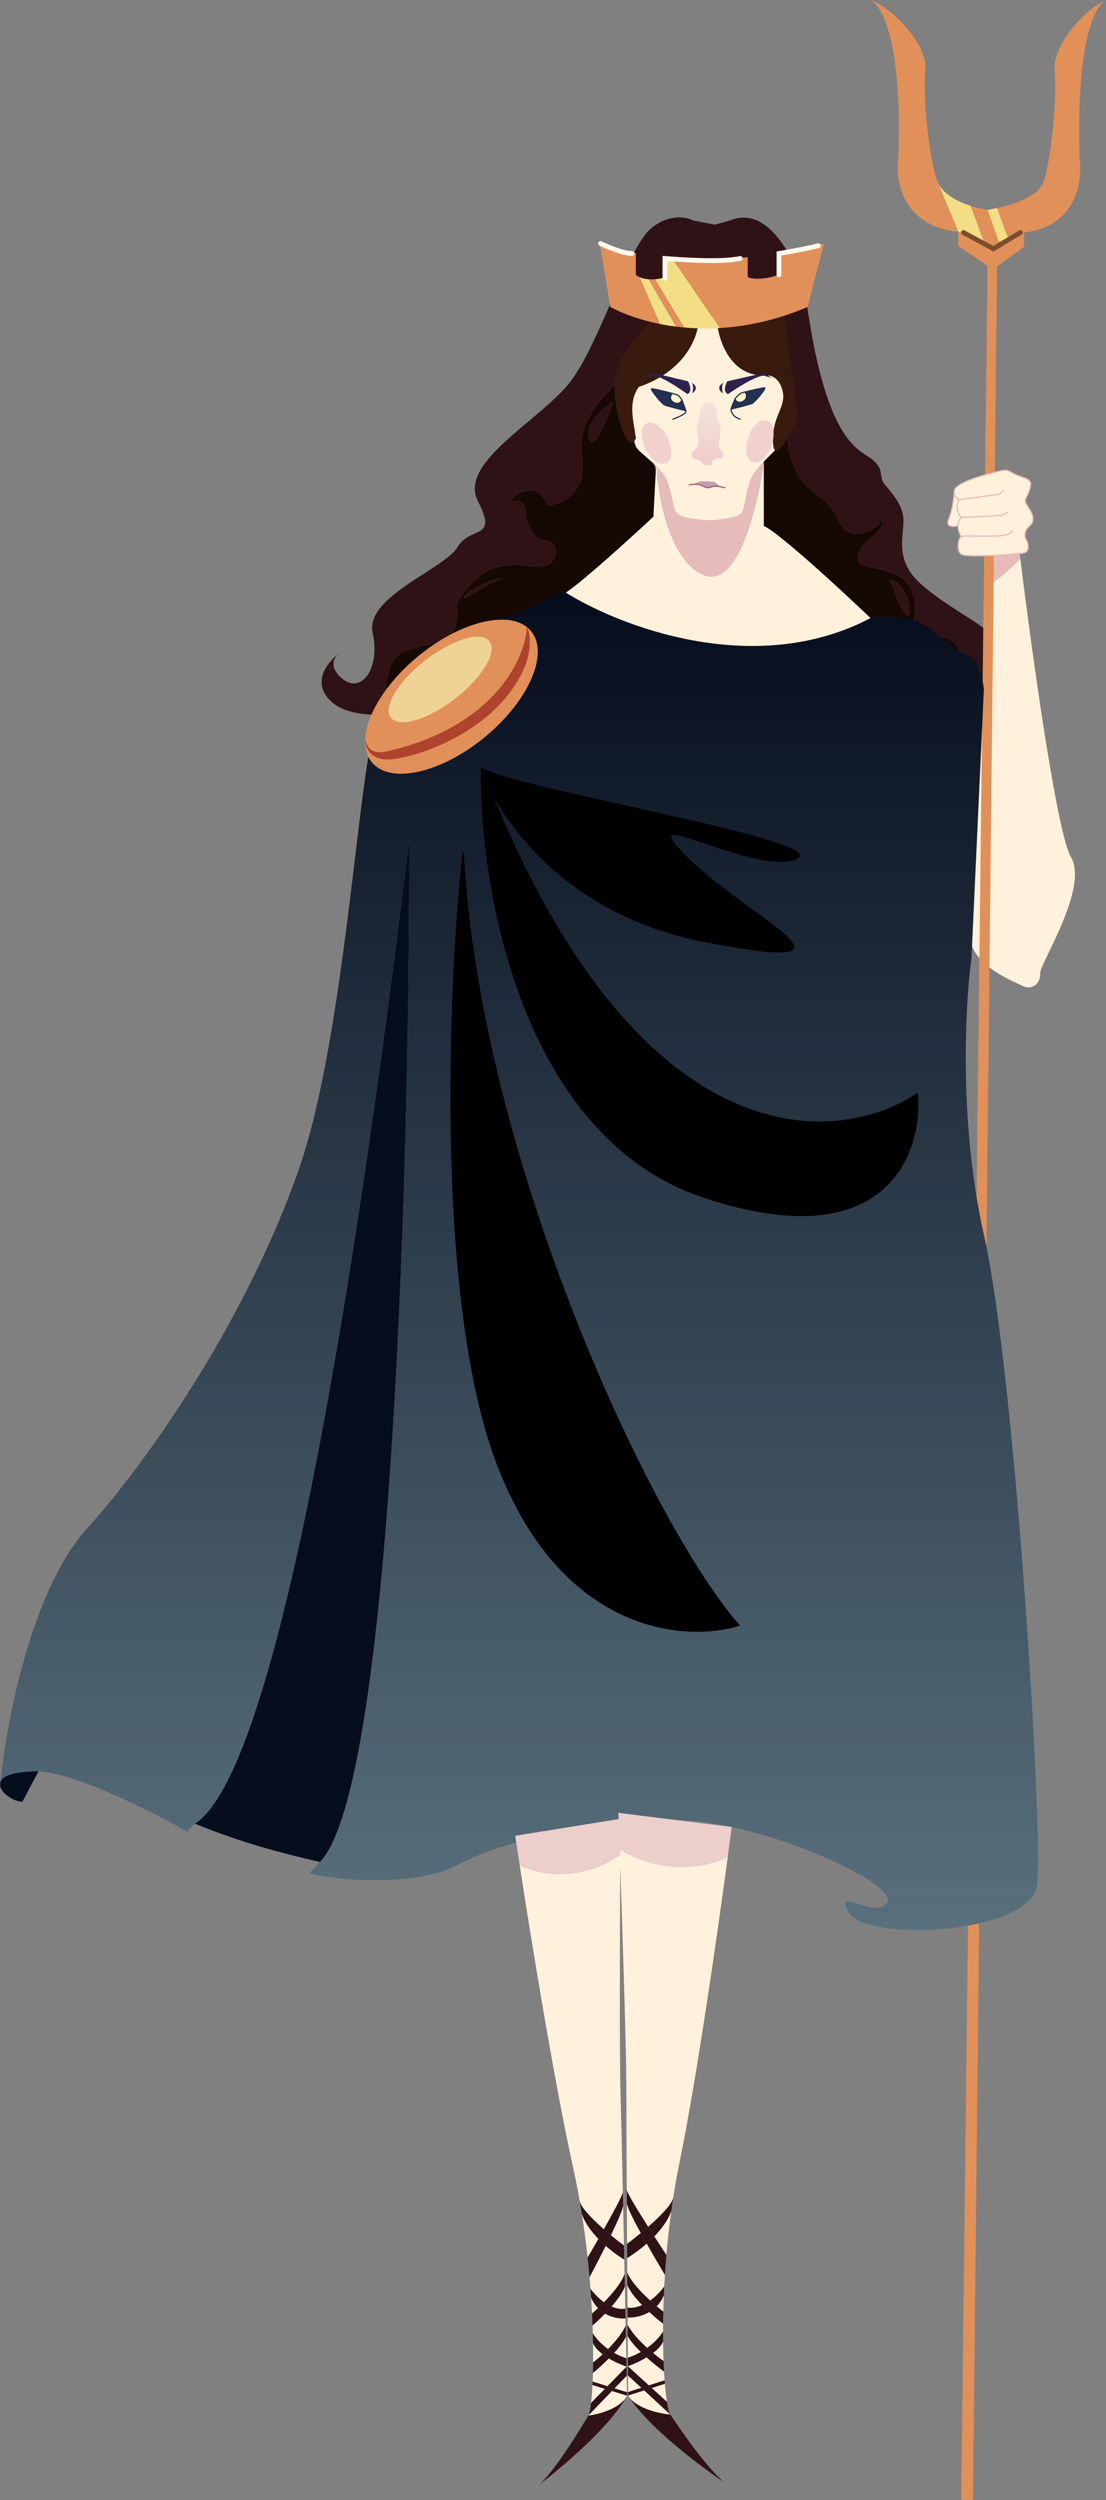 <svg width="923" height="2085" viewBox="0 0 923 2085" fill="none" xmlns="http://www.w3.org/2000/svg">
<rect x="0" y="0" width="923" height="2085" fill="#808080" stroke="none"/>
<path fill-rule="evenodd" clip-rule="evenodd" d="M364.065 589.326L564.818 433.867L517.223 318.602C505.019 327.075 481.588 351.113 485.493 379.486C489.923 411.669 470.234 418.055 461.992 420.728C461.152 421.001 460.43 421.235 459.865 421.454C457.245 422.469 456.2 420.324 454.847 417.546C453.047 413.853 450.702 409.041 443.39 409.041C430.576 409.041 425.084 417.907 426.305 421.454C426.305 419.68 427.647 416.489 433.017 417.907C437.695 419.143 438.223 423.825 438.734 428.351C438.956 430.318 439.174 432.255 439.729 433.867C439.79 434.044 439.853 434.228 439.918 434.419C441.811 439.96 445.586 451.009 456.204 451.009C467.188 451.009 468.408 475.835 444.611 472.288C420.813 468.742 407.999 473.47 398.846 481.746C389.693 490.021 381.761 500.07 381.761 503.617C381.761 503.799 381.763 504.026 381.764 504.293C381.8 509.196 381.931 527.535 373.828 532.58C370.318 534.767 363.818 536.254 356.786 537.864C346.708 540.17 335.537 542.727 330.505 547.949C323.671 555.042 321.962 571.79 321.962 579.277L364.065 589.326ZM511.731 335.153C503.799 339.685 488.666 352.059 491.595 365.299C494.524 378.54 506.24 350.719 511.731 335.153ZM418.372 481.746C408.609 484.504 388.717 491.795 387.253 498.888L418.372 481.746Z" fill="#160903"/>
<path fill-rule="evenodd" clip-rule="evenodd" d="M543.461 190.334C558.594 178.039 572.954 180.876 578.242 183.832L596.548 187.378L609.362 183.832C642.068 170.118 664.889 219.101 672.211 245.306C686.904 356.534 710.839 371.959 723.617 380.194C725.167 381.193 726.553 382.087 727.739 383.032C734.342 388.3 734.915 392.542 735.436 396.402C735.78 398.946 736.101 401.324 738.112 403.721C738.431 404.101 738.752 404.483 739.077 404.868C746.002 413.098 753.977 422.573 753.977 433.867C753.977 436.515 753.717 439.379 753.443 442.411C752.454 453.333 751.269 466.427 761.299 479.382C770.176 490.847 789.887 503.447 804.611 512.859C811.141 517.033 816.69 520.58 819.877 523.123C828.176 529.743 829.437 560.953 829.03 575.731L816.216 570.008C812.348 564.625 803.637 551.377 799.741 541.447C796.65 533.569 791.339 532.595 784.126 531.273C779.974 530.513 775.192 529.636 769.842 527.261C761.698 523.645 762.234 519.596 763.056 513.397C763.712 508.449 764.549 502.131 761.299 493.568C755.652 478.691 738.756 475.511 727.961 473.478C724.758 472.875 722.092 472.374 720.416 471.697C713.094 468.742 714.314 458.102 727.739 447.462C738.478 438.95 737.095 434.852 735.061 433.867C735.061 439.383 708.823 456.329 699.67 433.867C695.453 423.518 689.293 418.69 682.802 413.602C675.204 407.647 667.151 401.335 661.228 385.397C652.441 361.753 657.567 329.439 661.228 316.238L600.819 263.63H581.293L517.223 318.602C505.019 327.075 481.588 351.113 485.493 379.486C489.923 411.669 470.234 418.055 461.992 420.728C461.152 421.001 460.43 421.235 459.865 421.454C457.245 422.469 456.2 420.324 454.847 417.546C453.047 413.853 450.702 409.041 443.39 409.041C430.576 409.041 425.084 417.907 426.305 421.454C426.305 419.68 427.647 416.489 433.017 417.907C437.695 419.143 438.223 423.825 438.734 428.351C438.956 430.318 439.174 432.255 439.729 433.867C439.79 434.044 439.853 434.228 439.918 434.419C441.811 439.96 445.586 451.009 456.204 451.009C467.188 451.009 468.408 475.835 444.611 472.288C420.813 468.742 407.999 473.47 398.846 481.746C389.693 490.021 381.761 500.07 381.761 503.617C381.761 503.799 381.763 504.026 381.764 504.293C381.8 509.196 381.931 527.535 373.828 532.58C370.318 534.767 363.818 536.254 356.786 537.864C346.708 540.17 335.537 542.727 330.505 547.949C323.671 555.042 321.962 571.79 321.962 579.277L364.065 589.326C343.522 595.04 297.555 602.448 278.029 586.37C258.503 570.293 273.147 552.087 282.91 544.993C278.842 547.949 273.757 556.343 285.961 566.273C301.216 578.686 317.691 557.998 310.979 527.852C306.708 508.671 332.079 492.362 353.931 478.316C366.423 470.285 377.766 462.994 381.761 456.329C385.765 449.648 391.391 447.132 396.097 445.027C404.298 441.358 409.703 438.941 398.846 417.907C387.651 396.217 414.707 373.512 441.387 351.121C455.424 339.342 469.357 327.649 477.561 316.238C488.662 300.796 499.631 275.706 510.095 251.77C522.062 224.397 533.37 198.533 543.461 190.334ZM511.731 335.153C503.799 339.685 488.666 352.059 491.595 365.299C494.524 378.54 506.24 350.719 511.731 335.153ZM418.372 481.746C408.609 484.504 388.717 491.795 387.253 498.888L418.372 481.746ZM742.993 482.928C745.401 491.06 751.456 508.43 756.418 512.859C762.619 518.394 760.079 489.43 742.993 482.928Z" fill="#2F1216"/>
<path fill-rule="evenodd" clip-rule="evenodd" d="M661.228 316.238L633.159 391.308L630.108 456.329L735.061 533.763L816.216 570.008C812.348 564.625 803.637 551.377 799.741 541.447C796.65 533.569 791.339 532.595 784.126 531.273C779.974 530.513 775.192 529.636 769.842 527.261C761.698 523.645 762.234 519.596 763.056 513.397C763.712 508.449 764.549 502.131 761.299 493.568C755.652 478.691 738.756 475.511 727.961 473.478C724.758 472.875 722.092 472.374 720.416 471.697C713.094 468.742 714.314 458.102 727.739 447.462C738.478 438.95 737.095 434.852 735.061 433.867C735.061 439.383 708.823 456.329 699.67 433.867C695.453 423.518 689.293 418.69 682.802 413.602C675.204 407.647 667.151 401.335 661.228 385.397C652.441 361.753 657.567 329.439 661.228 316.238ZM742.993 482.928C745.401 491.06 751.456 508.43 756.418 512.859C762.619 518.394 760.079 489.43 742.993 482.928Z" fill="#160903"/>
<path fill-rule="evenodd" clip-rule="evenodd" d="M547.734 383.624L545.293 430.911C524.547 450.221 480.491 490.14 470.24 495.341C457.426 501.843 647.195 598.784 732.011 520.759C709.231 498.691 651.1 444.743 637.432 438.596V383.624C632.754 420.863 616.075 492.149 586.786 479.382C557.497 466.614 548.548 410.223 547.734 383.624Z" fill="#FFF1DC"/>
<path d="M637.432 383.624H547.734C548.548 410.223 557.497 466.614 586.786 479.382C616.075 492.149 632.754 420.863 637.432 383.624Z" fill="#E5BCB9"/>
<path d="M530.648 372.392C528.696 368.136 522.919 340.67 520.885 328.06C519.265 318.011 527.157 312.1 540.582 312.1C567.229 312.1 579.227 282.151 582.074 269.541H593.668H603.825C606.319 282.131 616.83 312.032 640.175 312.032C651.936 312.032 660.839 316.163 659.42 326.195C657.638 338.785 653.646 365.027 651.936 369.276C649.797 374.587 630.553 388.751 626.277 399.964C622 411.177 622 424.75 618.258 428.291C614.516 431.832 599.77 433.276 593.668 433.867C586.346 433.867 569.871 432.093 565.599 428.547C561.328 425 561.328 411.405 556.446 400.174C551.565 388.943 533.089 377.712 530.648 372.392Z" fill="#FFF1DC"/>
<path d="M639.465 313.097C606.811 314.634 597.891 278.724 597.513 260.578H583.34C584.663 277.87 573.971 308.554 533.088 322.704C523.936 335.745 528.655 350.361 530.648 365.278C529.021 369.613 526.84 372.27 522.715 365.278C517.834 357.003 512.952 339.384 512.952 322.704C512.952 299.096 530.038 281.955 542.242 268.359C552.005 257.483 573.709 258.64 583.34 260.578H597.513L653.071 254.173L666.11 347.682C659.496 362.627 646.041 387.904 645.134 369.458C644 346.401 656.472 339.997 653.071 325.906C650.35 314.634 642.866 312.67 639.465 313.097Z" fill="#381B0E"/>
<path d="M555.056 214.569V231.12C553.013 231.957 549.926 232.659 546.513 232.905L570.921 273.11C580.263 273.954 590.268 274.18 600.82 273.555L561.158 215.67C558.215 215.422 556.078 215.064 555.056 214.569Z" fill="#F4DE85"/>
<path fill-rule="evenodd" clip-rule="evenodd" d="M509.292 255.946L500.139 200.974C502.58 204.757 521.495 209.249 530.648 211.022V229.346C531.575 230.052 532.602 230.638 533.698 231.12L550.785 270.212C533.166 266.699 518.961 261.188 509.292 255.946ZM564.209 272.387C566.406 272.662 568.643 272.905 570.921 273.11L546.513 232.905C544.855 233.025 543.119 233.037 541.389 232.905L564.209 272.387ZM600.82 273.555L561.158 215.67C575.087 216.843 607.047 215.545 624.007 214.569V231.12C630.841 233.957 643.533 231.711 649.025 229.346V211.022L687.467 203.338L674.043 255.946C647.918 267.101 623.145 272.233 600.82 273.555Z" fill="#E19059"/>
<path d="M533.698 231.12L550.785 270.212C555.063 271.066 559.543 271.801 564.209 272.387L541.389 232.905C538.711 232.701 536.046 232.151 533.698 231.12Z" fill="#F4DE85"/>
<path d="M573.648 328.651C577.853 326.759 575.789 320.77 574.232 318.011L544.447 310.918L539.191 315.056L545.031 313.282C551.105 313.282 566.64 323.528 573.648 328.651Z" fill="#2C224D"/>
<path d="M577.736 328.06C578.32 325.892 579.021 321.085 577.152 319.193C579.683 320.376 583.342 323.804 577.736 328.06Z" fill="#2C224D"/>
<path d="M607.561 328.651C603.168 326.759 605.324 320.77 606.951 318.011L638.07 310.918L643.562 315.056L637.46 313.282C631.114 313.282 614.883 323.528 607.561 328.651Z" fill="#2C224D"/>
<path d="M603.29 328.06C602.679 325.892 601.947 321.085 603.9 319.193C601.256 320.376 597.432 323.804 603.29 328.06Z" fill="#2C224D"/>
<path fill-rule="evenodd" clip-rule="evenodd" d="M627.68 336.406C630.121 335.223 639.884 323.401 638.053 323.401C636.83 323.401 628.032 325.22 621.567 326.974C622.787 327.292 624.742 332.544 619.86 334.909C615.955 336.8 613.9 334.29 613.36 332.798C612.312 335.307 610.926 338.494 609.985 341.159C615.07 339.968 625.728 337.351 627.68 336.406Z" fill="#243050"/>
<path d="M617.906 328.156C617.567 328.483 614.049 331.151 613.36 332.798C613.9 334.29 615.955 336.8 619.86 334.909C624.742 332.544 622.787 327.292 621.567 326.974C618.357 327.844 618.31 327.763 617.906 328.156Z" fill="#FFF4C7"/>
<path fill-rule="evenodd" clip-rule="evenodd" d="M554.446 337.572C551.973 336.354 542.081 324.173 543.936 324.173C545.175 324.173 554.697 326.349 561.247 328.156C560.011 328.484 557.538 333.309 562.484 335.745C566.441 337.693 568.523 335.107 569.07 333.57C570.133 336.155 571.423 339.723 572.376 342.469C567.224 341.242 556.425 338.546 554.446 337.572Z" fill="#243050"/>
<path d="M566.039 329.834C566.382 330.171 568.373 331.873 569.07 333.57C568.523 335.107 566.441 337.693 562.484 335.745C557.538 333.309 560.011 328.484 561.247 328.156C564.5 329.053 565.629 329.43 566.039 329.834Z" fill="#FFF4C7"/>
<path d="M617.906 349.931C618.085 349.409 610.583 348.158 609.985 341.159M609.985 341.159C615.07 339.968 625.728 337.351 627.68 336.406C630.121 335.223 639.884 323.401 638.053 323.401C636.83 323.401 628.032 325.22 621.567 326.974M609.985 341.159C610.926 338.494 612.312 335.307 613.36 332.798M613.36 332.798C614.049 331.151 617.567 328.483 617.906 328.156C618.31 327.763 618.357 327.844 621.567 326.974M613.36 332.798C613.9 334.29 615.955 336.8 619.86 334.909C624.742 332.544 622.787 327.292 621.567 326.974M561.247 349.931C561.066 349.394 573.531 345.793 572.376 342.469M572.376 342.469C567.224 341.242 556.425 338.546 554.446 337.572C551.973 336.354 542.081 324.173 543.936 324.173C545.175 324.173 554.697 326.349 561.247 328.156M572.376 342.469C571.423 339.723 570.133 336.155 569.07 333.57M569.07 333.57C568.373 331.873 566.382 330.171 566.039 329.834C565.629 329.43 564.5 329.053 561.247 328.156M569.07 333.57C568.523 335.107 566.441 337.693 562.484 335.745C557.538 333.309 560.011 328.484 561.247 328.156" stroke="#222E4E"/>
<path d="M600.82 354.069C598.867 351.231 598.379 344.611 598.379 341.655C592.753 330.3 587.051 336.214 584.627 341.064C584.126 344.414 582.735 351.653 581.904 354.069C580.684 357.615 583.735 367.664 582.515 371.21C581.162 375.14 579.464 374.166 577.633 377.121C577.023 378.895 577.633 381.259 578.243 382.441C584.627 383.032 586.379 385.988 586.786 387.761H593.498C594.108 387.17 593.498 386.579 594.718 384.215C595.991 381.748 599.803 382.047 601.43 382.441C602.244 382.047 603.749 380.668 603.261 378.304C602.651 375.348 599.6 374.166 599.6 370.619C599.6 367.073 603.261 357.615 600.82 354.069Z" fill="url(#paint0_linear_2495_5)"/>
<ellipse cx="10.344" cy="18.38" rx="10.344" ry="18.38" transform="matrix(0.955 0.296 -0.313 0.95 630.03 347.566)" fill="#F1D0CE"/>
<ellipse cx="10.32" cy="18.426" rx="10.32" ry="18.426" transform="matrix(-0.916 0.401 0.422 0.906 549.559 348.749)" fill="#F1D0CE"/>
<path fill-rule="evenodd" clip-rule="evenodd" d="M875.427 793.837C886.398 771.111 904.654 733.295 893.712 714.639C881.958 694.599 861.336 545.74 851.472 465.786C845.584 471.894 832.05 484.819 825.013 487.657C823.879 514.778 821.12 558.296 818.233 603.837C813.041 685.748 807.433 774.204 810.116 785.571C814.532 804.287 839.423 815.747 850.454 820.825C851.616 821.36 852.625 821.824 853.439 822.219C861.982 826.357 868.694 819.263 868.084 811.579C867.911 809.407 871.103 802.794 875.427 793.837Z" fill="#FFF1DC"/>
<path d="M850.388 456.92C841.235 449.432 823.418 439.896 825.37 461.648C825.724 465.593 825.552 474.776 825.013 487.657C832.05 484.819 845.584 471.894 851.472 465.786C851.095 462.726 850.733 459.767 850.388 456.92Z" fill="#E5BCB9"/>
<path d="M799.743 193.289C804.987 195.075 814.598 198.506 821.099 201.542L810.116 171.683C799.186 168.172 787.33 162.026 782.837 152.63L799.743 193.289Z" fill="#F4DE85"/>
<path fill-rule="evenodd" clip-rule="evenodd" d="M923.001 0.591C914.34 3.35 897.808 33.574 900.971 132.406C903.607 150.927 898.034 189.152 854.653 193.881V205.703L832.058 222.253L811.946 2084.81H802.183L824.15 221.662L799.743 205.111V193.289C804.987 195.075 814.598 198.506 821.099 201.542L810.116 171.683C815.296 173.347 820.269 174.42 824.15 174.965L833.599 201.542C835.889 200.563 838.544 199.554 841.236 198.58L832.058 173.493C845.947 170.476 866.963 163.713 871.034 151.321C877.247 132.406 882.331 80.389 880.072 59.11C877.812 37.83 907.185 5.32 923.001 0.591ZM782.837 152.63L799.743 193.289C752.88 188.561 746.86 150.336 749.707 131.815C753.124 32.983 735.266 2.758 725.91 0C742.995 4.729 774.725 37.239 772.284 58.519C769.843 79.798 775.335 131.815 782.047 150.73L782.837 152.63Z" fill="#E19059"/>
<path d="M824.15 174.965L833.599 201.542C835.889 200.563 838.544 199.554 841.236 198.58L832.058 173.493C828.987 174.16 826.264 174.644 824.15 174.965Z" fill="#F4DE85"/>
<path d="M855.878 419.089C857.709 423.818 861.98 426.774 861.98 432.684C861.98 438.595 857.709 438.004 855.878 443.324C854.048 448.644 857.099 449.826 857.709 453.373C858.319 456.92 858.319 459.875 854.658 461.057C850.997 462.239 806.453 465.195 802.182 462.239C797.91 459.284 799.741 448.644 802.182 447.462C800.91 445.491 799.321 441.78 799.5 438.004C798.039 439.186 788.147 440.96 791.808 432.684C794.712 426.122 796.106 415.144 796.328 410.347C796.33 410.306 796.332 410.264 796.334 410.223C796.365 409.659 796.477 409.067 796.69 408.449C798.521 403.13 816.733 397.389 822.318 396.036C829.64 394.263 837.835 391.173 841.234 392.49C842.731 393.07 847.336 396.036 850.997 397.218C855.878 398.992 859.321 399.518 860.15 403.13C859.742 411.996 854.473 415.459 855.878 419.089Z" fill="#FFF1DC"/>
<path d="M802.182 447.462C799.741 448.644 797.91 459.284 802.182 462.239C806.453 465.195 850.997 462.239 854.658 461.057C858.319 459.875 858.319 456.92 857.709 453.373C857.099 449.826 854.048 448.644 855.878 443.324C857.709 438.004 861.98 438.595 861.98 432.684C861.98 426.774 857.709 423.818 855.878 419.089C854.473 415.459 859.742 411.996 860.15 403.13C859.321 399.518 855.878 398.992 850.997 397.218C847.336 396.036 842.731 393.07 841.234 392.49C837.835 391.173 829.64 394.263 822.318 396.036C816.733 397.389 798.521 403.13 796.69 408.449C795.226 412.705 798.521 415.74 800.351 416.725M802.182 447.462C804.622 446.28 831.471 448.053 838.793 446.28C844.651 444.861 844.895 442.93 844.285 442.142M802.182 447.462C800.91 445.491 799.321 441.78 799.5 438.004M802.182 431.502C812.352 431.108 833.301 430.202 835.742 429.729C838.183 429.256 840.42 427.562 841.234 426.774M802.182 431.502C800.148 429.335 796.934 423.345 800.351 416.725M802.182 431.502C800.352 433.452 799.608 435.74 799.5 438.004M800.351 416.725C810.928 415.346 832.447 412.469 833.912 411.996C835.376 411.523 836.962 409.435 837.573 408.449M796.334 410.223C796.131 414.951 794.737 426.064 791.808 432.684C788.147 440.96 798.039 439.186 799.5 438.004" stroke="#E5BCB9"/>
<path d="M591.057 406.676C588.617 406.676 586.786 405.494 584.345 404.312C583.18 403.748 580.944 403.716 578.854 403.867C580.277 403.03 583.735 401.356 586.176 401.356C589.227 401.356 595.167 401.574 595.939 401.948C597.159 402.539 599.6 404.42 600.82 405.844C599.717 405.647 598.478 405.494 597.159 405.494C593.498 405.494 593.498 406.676 591.057 406.676Z" fill="#C29DAD"/>
<path d="M575.192 404.312C576.095 404.153 577.441 403.968 578.854 403.867C580.944 403.716 583.18 403.747 584.345 404.312C586.786 405.494 588.617 406.676 591.057 406.676C593.498 406.676 593.498 405.494 597.159 405.494C598.478 405.494 599.717 405.647 600.82 405.844C602.78 406.192 604.311 406.676 605.092 406.676" stroke="#9E5F71" stroke-linecap="round"/>
<path d="M267.047 1552.82C328.066 1489.92 342.1 957.975 341.49 699.861C311.184 949.937 241.785 1469.64 162.704 1520.9C197.502 1534.94 225.218 1543.12 267.047 1552.82Z" fill="#060D1D"/>
<path d="M0.062 1488.98C0.975 1495.61 11.675 1502.57 18.699 1502.57L32.123 1477.16C10.67 1477.16 2.073 1481.21 0.341 1486.09C0.242 1487.07 0.149 1488.04 0.062 1488.98Z" fill="#060D1D"/>
<path d="M726.52 515.438C629.377 566.509 515.19 521.743 470.24 492.977C444.408 505.193 386.4 533.408 361.016 548.54C334.322 564.453 333.108 566.56 323.223 583.722C321.358 586.959 319.184 590.733 316.472 595.237C309.352 607.06 303.61 654.704 296.376 714.731C286.249 798.756 273.198 907.046 249.351 975.314C208.468 1092.35 130.974 1209.98 72.396 1275C26.422 1326.03 5.449 1435.09 0.341 1486.09C2.073 1481.21 10.67 1477.16 32.123 1477.16C64.341 1479.05 128.127 1511.44 155.992 1527.4L162.704 1520.9C241.785 1469.64 311.184 949.937 341.49 699.861C342.1 957.975 328.066 1489.92 267.047 1552.82C265.013 1554.98 260.457 1559.79 258.504 1561.68C256.063 1564.05 341.798 1578.43 384.203 1554C389.019 1551.66 398.537 1547.29 404.339 1545.13C436.069 1533.31 493.427 1517.94 564.209 1517.94C634.991 1517.94 750.317 1571.14 740.554 1586.51C735.74 1594.09 724.398 1590.46 715.892 1587.73C707.148 1584.93 701.401 1583.09 708.824 1595.38C723.469 1619.61 860.761 1613.7 865.643 1571.14C870.524 1528.58 847.337 1145.55 821.099 1029.69C800.108 937.01 805.438 837.39 810.726 799.166L821.099 574.548C820.285 567.455 817.072 552.323 810.726 548.54C808.892 547.447 807.058 546.512 805.119 545.523C798.669 542.233 791.052 538.348 778.386 526.078C765.206 513.31 738.317 513.665 726.52 515.438Z" fill="url(#paint1_linear_2495_5)"/>
<ellipse cx="86.095" cy="43.754" rx="86.095" ry="43.754" transform="matrix(0.765 -0.643 0.667 0.745 281.692 603.776)" fill="#E19059"/>
<ellipse cx="52.019" cy="20.262" rx="52.019" ry="20.262" transform="matrix(0.787 -0.617 0.642 0.767 313.422 583.214)" fill="#EED394"/>
<path d="M328.675 633.067C310.619 635.566 304.471 624.595 304.877 617.108C307.757 628.93 316.471 628.178 325.624 625.974C413.979 604.695 438.509 548.146 439.729 522.532C444 531.398 441.938 546.767 437.898 556.224C415.932 607.65 354.302 629.521 328.675 633.067Z" fill="#AE442D"/>
<path d="M587.396 998.367C435.093 947.768 400.271 738.874 401.898 640.751C428.747 657.893 700.281 702.817 663.67 716.412C627.058 730.007 520.275 663.804 574.582 716.412C628.889 769.02 734.452 813.352 587.396 784.98C479.69 764.199 424.459 692.95 406.062 651.425C531.54 968.227 697.578 957.665 765.572 912.066C769.64 961.915 739.699 1048.96 587.396 998.367Z" fill="black"/>
<path d="M414.712 1220.03C361.016 1078.16 376.27 796.999 386.644 711.092C399.824 965.501 542.852 1271.26 616.685 1355.39C571.734 1369.38 468.409 1361.89 414.712 1220.03Z" fill="black"/>
<path d="M401.898 640.751C400.271 738.874 435.093 947.768 587.396 998.367C739.699 1048.96 769.64 961.915 765.572 912.066C696.824 958.172 527.841 968.457 401.898 640.751ZM401.898 640.751C414.712 679.37 469.751 762.281 587.396 784.98C734.452 813.352 628.889 769.02 574.582 716.412C520.275 663.804 627.058 730.007 663.67 716.412C700.281 702.817 428.747 657.893 401.898 640.751ZM386.644 711.092C376.27 796.999 361.016 1078.16 414.712 1220.03C468.409 1361.89 571.734 1369.38 616.685 1355.39C542.852 1271.26 399.824 965.501 386.644 711.092Z" stroke="black"/>
<path d="M604.096 2070.02C578.987 2052.76 539.741 2022.43 524.411 1998.14C531.209 2008.69 550.458 2012.82 559.324 2013.56C564.363 2020.77 586.461 2054.46 604.096 2070.02Z" fill="#2F1216"/>
<path d="M556.535 2002.89C557.4 2008.5 558.363 2012.18 559.324 2013.56L537.576 1993.52L543.986 1991.47L556.535 2002.89Z" fill="#2F1216"/>
<path d="M543.986 1991.47L537.576 1993.52L535.147 1991.28L541.522 1989.23L543.986 1991.47Z" fill="#2F1216"/>
<path d="M524.07 1981.07L524.014 1973.3L541.522 1989.23L535.147 1991.28L529.608 1986.17L524.07 1981.07Z" fill="#2F1216"/>
<path d="M524.191 1997.79L524.17 1994.8L535.147 1991.28L537.576 1993.52L524.191 1997.79Z" fill="#2F1216"/>
<path d="M554.635 1985.02C554.71 1986.03 554.787 1987.03 554.867 1988L543.986 1991.47L541.522 1989.23L554.635 1985.02Z" fill="#2F1216"/>
<path d="M524.014 1973.3L523.963 1966.14C526.484 1965.42 530.382 1963.88 534.696 1961.42C536.279 1962.97 537.925 1964.5 539.578 1965.98C533.93 1969.37 527.91 1971.95 524.014 1973.3Z" fill="#2F1216"/>
<path d="M539.578 1965.98C537.925 1964.5 536.279 1962.97 534.696 1961.42C536.446 1960.42 538.264 1959.27 540.088 1957.97C541.779 1959.5 543.464 1960.94 545.082 1962.28C543.354 1963.6 541.487 1964.84 539.578 1965.98Z" fill="#2F1216"/>
<path d="M553.758 1968.92C553.876 1972.03 554.016 1975.02 554.175 1977.86C550.568 1975.23 545.033 1970.88 539.578 1965.98C541.487 1964.84 543.354 1963.6 545.082 1962.28C548.437 1965.06 551.507 1967.36 553.758 1968.92Z" fill="#2F1216"/>
<path d="M523.837 1948.22L523.771 1938.67C527.13 1945.18 533.659 1952.16 540.088 1957.97C538.264 1959.27 536.446 1960.42 534.696 1961.42C530.076 1956.89 525.993 1952.22 523.837 1948.22Z" fill="#2F1216"/>
<path d="M553.332 1944.44C553.329 1947.29 553.342 1950.08 553.372 1952.8C551.912 1956.22 548.823 1959.43 545.082 1962.28C543.464 1960.94 541.779 1959.5 540.088 1957.97C544.85 1954.56 549.644 1950.08 553.332 1944.44Z" fill="#2F1216"/>
<path d="M523.73 1932.7L523.673 1924.34C526.119 1924.86 530.521 1924.63 535.856 1922.31C537.825 1924.34 539.867 1926.3 541.877 1928.15C535.213 1932.07 527.956 1932.97 523.73 1932.7Z" fill="#2F1216"/>
<path d="M541.877 1928.15C539.867 1926.3 537.825 1924.34 535.856 1922.31C537.976 1921.39 540.243 1920.14 542.593 1918.47C544.492 1920.21 546.353 1921.83 548.087 1923.3C546.164 1925.28 544.052 1926.88 541.877 1928.15Z" fill="#2F1216"/>
<path d="M554.338 1906.79C554.207 1909.34 554.09 1911.86 553.986 1914.36C552.441 1917.97 550.401 1920.91 548.087 1923.3C546.353 1921.83 544.492 1920.21 542.593 1918.47C546.382 1915.78 550.387 1912 554.338 1906.79Z" fill="#2F1216"/>
<path d="M553.547 1927.71C553.464 1931.17 553.406 1934.55 553.371 1937.87C550.416 1935.61 546.224 1932.16 541.877 1928.15C544.052 1926.88 546.164 1925.28 548.087 1923.3C550.134 1925.03 552.003 1926.53 553.547 1927.71Z" fill="#2F1216"/>
<path d="M523.548 1905.83C523.525 1902.26 523.501 1898.67 523.478 1895.08C526.23 1902.2 534.731 1911.27 542.593 1918.47C540.243 1920.14 537.976 1921.39 535.856 1922.31C530.478 1916.79 525.649 1910.86 523.548 1905.83Z" fill="#2F1216"/>
<path d="M523.4 1883.13C523.374 1879.15 523.349 1875.16 523.324 1871.19C526.486 1868.84 530.491 1865.73 534.717 1862.25C536.306 1865.14 537.976 1868.14 539.669 1871.13C533.564 1876.48 527.498 1880.69 523.4 1883.13Z" fill="#2F1216"/>
<path d="M539.669 1871.13C537.976 1868.14 536.306 1865.14 534.717 1862.25C536.758 1860.56 538.851 1858.8 540.926 1856.99C542.651 1859.7 544.392 1862.41 546.094 1865.04C544.005 1867.2 541.835 1869.24 539.669 1871.13Z" fill="#2F1216"/>
<path d="M556.144 1880.41C555.657 1886.09 555.24 1891.7 554.889 1897.21C550.827 1890.47 545.125 1880.78 539.669 1871.13C541.835 1869.24 544.005 1867.2 546.094 1865.04C549.828 1870.82 553.371 1876.23 556.144 1880.41Z" fill="#2F1216"/>
<path d="M523.119 1837.75C523.096 1833.92 523.074 1830.13 523.053 1826.4C524.028 1829.88 532.284 1843.41 540.926 1856.99C538.851 1858.8 536.758 1860.56 534.717 1862.25C528.496 1850.9 523.503 1840.96 523.119 1837.75Z" fill="#2F1216"/>
<path d="M561.857 1832.52C561.267 1836.33 560.713 1840.13 560.193 1843.92C557.636 1851.45 552.214 1858.74 546.094 1865.04C544.392 1862.41 542.651 1859.7 540.926 1856.99C551.155 1848.07 560.934 1838.14 561.857 1832.52Z" fill="#2F1216"/>
<path fill-rule="evenodd" clip-rule="evenodd" d="M517.154 1542.27C556.712 1565.57 593.804 1555.92 607.406 1548.19C598.206 1616.71 581.195 1734.62 567.022 1803.71C565.057 1813.3 563.343 1822.93 561.857 1832.52C560.934 1838.14 551.155 1848.07 540.926 1856.99C532.284 1843.41 524.028 1829.88 523.053 1826.4C522.833 1787.92 522.687 1755.61 522.721 1742.2C522.793 1713.48 519.506 1610.57 517.154 1542.27ZM560.193 1843.92C557.636 1851.45 552.214 1858.74 546.094 1865.04C549.828 1870.82 553.371 1876.23 556.144 1880.41C557.164 1868.51 558.496 1856.28 560.193 1843.92ZM534.717 1862.25C530.491 1865.73 526.486 1868.84 523.324 1871.19C523.252 1859.85 523.183 1848.61 523.119 1837.75C523.503 1840.96 528.496 1850.9 534.717 1862.25ZM554.889 1897.21C550.827 1890.47 545.125 1880.78 539.669 1871.13C533.564 1876.48 527.498 1880.69 523.4 1883.13C523.426 1887.12 523.451 1891.1 523.478 1895.08C526.23 1902.2 534.731 1911.27 542.593 1918.47C546.382 1915.78 550.387 1912 554.338 1906.79C554.5 1903.63 554.684 1900.44 554.889 1897.21ZM535.856 1922.31C530.521 1924.63 526.119 1924.86 523.673 1924.34C523.631 1918.24 523.59 1912.06 523.548 1905.83C525.649 1910.86 530.478 1916.79 535.856 1922.31ZM553.986 1914.36C553.797 1918.91 553.652 1923.36 553.547 1927.71C552.003 1926.53 550.134 1925.03 548.087 1923.3C550.401 1920.91 552.441 1917.97 553.986 1914.36ZM553.332 1944.44C553.335 1942.28 553.348 1940.09 553.371 1937.87C550.416 1935.61 546.224 1932.16 541.877 1928.15C535.213 1932.07 527.956 1932.97 523.73 1932.7L523.771 1938.67C527.13 1945.18 533.659 1952.16 540.088 1957.97C544.85 1954.56 549.644 1950.08 553.332 1944.44ZM553.372 1952.8C551.912 1956.22 548.823 1959.43 545.082 1962.28C548.437 1965.06 551.507 1967.36 553.758 1968.92C553.568 1963.87 553.435 1958.48 553.372 1952.8ZM534.696 1961.42C530.382 1963.88 526.484 1965.42 523.963 1966.14C523.922 1960.38 523.88 1954.39 523.837 1948.22C525.993 1952.22 530.076 1956.89 534.696 1961.42ZM554.175 1977.86C550.568 1975.23 545.033 1970.88 539.578 1965.98C533.93 1969.37 527.91 1971.95 524.014 1973.3L541.522 1989.23L554.635 1985.02C554.468 1982.74 554.314 1980.36 554.175 1977.86ZM554.867 1988C555.348 1993.86 555.916 1998.87 556.535 2002.89L543.986 1991.47L554.867 1988ZM524.17 1994.8L535.147 1991.28L529.608 1986.17L524.07 1981.07C524.104 1985.88 524.138 1990.48 524.17 1994.8ZM537.576 1993.52L559.324 2013.56C550.458 2012.82 531.209 2008.69 524.411 1998.14C524.336 1998.02 524.263 1997.9 524.191 1997.79L537.576 1993.52Z" fill="#FFF1DC"/>
<path d="M516.087 1511.84L610.648 1523.62C609.723 1530.77 608.634 1539.04 607.406 1548.19C593.804 1555.92 556.712 1565.57 517.154 1542.27C516.767 1531.02 516.405 1520.72 516.087 1511.84Z" fill="#ECCECB"/>
<path d="M450.749 2071.54C473.701 2053.79 509.487 2022.72 523.13 1998.27C517.074 2008.89 499.234 2013.49 490.986 2014.47C486.48 2021.74 466.778 2055.67 450.749 2071.54Z" fill="#2F1216"/>
<path d="M493.3 2003.83C492.644 2009.41 491.845 2013.08 490.986 2014.47L510.729 1994.05L504.696 1992.19L493.3 2003.83Z" fill="#2F1216"/>
<path d="M504.696 1992.19L510.729 1994.05L512.934 1991.77L506.934 1989.91L504.696 1992.19Z" fill="#2F1216"/>
<path d="M522.99 1981.36L522.834 1973.68L506.934 1989.91L512.934 1991.77L517.962 1986.57L522.99 1981.36Z" fill="#2F1216"/>
<path d="M523.326 1997.92L523.266 1994.96L512.934 1991.77L510.729 1994.05L523.326 1997.92Z" fill="#2F1216"/>
<path d="M494.592 1986.09C494.549 1987.1 494.504 1988.09 494.456 1989.05L504.696 1992.19L506.934 1989.91L494.592 1986.09Z" fill="#2F1216"/>
<path d="M522.834 1973.68L522.689 1966.59C520.318 1965.95 516.642 1964.52 512.552 1962.2C511.118 1963.78 509.625 1965.34 508.123 1966.85C513.481 1970.06 519.164 1972.44 522.834 1973.68Z" fill="#2F1216"/>
<path d="M508.123 1966.85C509.625 1965.34 511.118 1963.78 512.552 1962.2C510.894 1961.26 509.167 1960.17 507.432 1958.93C505.896 1960.49 504.363 1961.97 502.89 1963.34C504.537 1964.59 506.312 1965.77 508.123 1966.85Z" fill="#2F1216"/>
<path d="M494.977 1970.13C494.951 1973.22 494.901 1976.18 494.829 1979C498.122 1976.3 503.167 1971.84 508.123 1966.85C506.312 1965.77 504.537 1964.59 502.89 1963.34C499.836 1966.17 497.035 1968.53 494.977 1970.13Z" fill="#2F1216"/>
<path d="M522.325 1948.85L522.13 1939.4C519.173 1945.93 513.271 1953.01 507.432 1958.93C509.167 1960.17 510.894 1961.26 512.552 1962.2C516.74 1957.6 520.422 1952.87 522.325 1948.85Z" fill="#2F1216"/>
<path d="M494.717 1945.9C494.797 1948.72 494.859 1951.48 494.905 1954.17C496.358 1957.52 499.326 1960.62 502.89 1963.34C504.363 1961.97 505.896 1960.49 507.432 1958.93C502.9 1955.69 498.308 1951.39 494.717 1945.9Z" fill="#2F1216"/>
<path d="M522.008 1933.49L521.837 1925.21C519.57 1925.79 515.458 1925.69 510.421 1923.53C508.639 1925.59 506.787 1927.59 504.963 1929.47C511.282 1933.17 518.074 1933.87 522.008 1933.49Z" fill="#2F1216"/>
<path d="M504.963 1929.47C506.787 1927.59 508.639 1925.59 510.421 1923.53C508.419 1922.68 506.271 1921.5 504.035 1919.91C502.311 1921.68 500.619 1923.34 499.041 1924.83C500.887 1926.74 502.9 1928.27 504.963 1929.47Z" fill="#2F1216"/>
<path d="M492.768 1908.66C492.959 1911.18 493.136 1913.68 493.3 1916.15C494.838 1919.68 496.819 1922.54 499.041 1924.83C500.619 1923.34 502.311 1921.68 504.035 1919.91C500.429 1917.34 496.593 1913.71 492.768 1908.66Z" fill="#2F1216"/>
<path d="M494.068 1929.35C494.238 1932.77 494.384 1936.12 494.505 1939.4C497.2 1937.08 501.017 1933.55 504.963 1929.47C502.9 1928.27 500.887 1926.74 499.041 1924.83C497.179 1926.6 495.476 1928.13 494.068 1929.35Z" fill="#2F1216"/>
<path d="M521.456 1906.89C521.382 1903.35 521.308 1899.8 521.233 1896.25C518.858 1903.37 511.174 1912.58 504.035 1919.91C506.271 1921.5 508.419 1922.68 510.421 1923.53C515.288 1917.92 519.632 1911.93 521.456 1906.89Z" fill="#2F1216"/>
<path d="M520.985 1884.42C520.902 1880.48 520.819 1876.53 520.735 1872.6C517.724 1870.36 513.905 1867.39 509.87 1864.05C508.466 1866.97 506.989 1869.97 505.49 1872.98C511.327 1878.11 517.098 1882.12 520.985 1884.42Z" fill="#2F1216"/>
<path d="M505.49 1872.98C506.989 1869.97 508.466 1866.97 509.87 1864.05C507.922 1862.44 505.922 1860.75 503.939 1859.02C502.403 1861.74 500.852 1864.48 499.336 1867.13C501.342 1869.2 503.42 1871.16 505.49 1872.98Z" fill="#2F1216"/>
<path d="M490.375 1882.6C490.983 1888.22 491.522 1893.76 491.997 1899.2C495.604 1892.41 500.662 1882.68 505.49 1872.98C503.42 1871.16 501.342 1869.2 499.336 1867.13C496.009 1872.95 492.849 1878.39 490.375 1882.6Z" fill="#2F1216"/>
<path d="M520.029 1839.5C519.947 1835.71 519.866 1831.96 519.785 1828.27C518.969 1831.73 511.634 1845.35 503.939 1859.02C505.922 1860.75 507.922 1862.44 509.87 1864.05C515.367 1852.66 519.756 1842.69 520.029 1839.5Z" fill="#2F1216"/>
<path d="M483.763 1835.36C484.415 1839.11 485.033 1842.86 485.62 1846.59C488.207 1853.98 493.459 1861.05 499.336 1867.13C500.852 1864.48 502.403 1861.74 503.939 1859.02C494.16 1850.46 484.774 1840.9 483.763 1835.36Z" fill="#2F1216"/>
<path fill-rule="evenodd" clip-rule="evenodd" d="M517.656 1546.91C481.391 1571.02 446.542 1562.47 433.65 1555.18C444.069 1622.75 463.099 1738.99 478.172 1806.99C480.262 1816.42 482.119 1825.91 483.763 1835.36C484.774 1840.9 494.16 1850.46 503.939 1859.02C511.634 1845.35 518.969 1831.73 519.785 1828.27C518.957 1790.18 518.225 1758.2 517.834 1744.93C516.996 1716.5 517.297 1614.57 517.656 1546.91ZM485.62 1846.59C488.207 1853.98 493.459 1861.05 499.336 1867.13C496.009 1872.95 492.849 1878.39 490.375 1882.6C489.105 1870.86 487.535 1858.79 485.62 1846.59ZM509.87 1864.05C513.905 1867.39 517.724 1870.36 520.735 1872.6C520.498 1861.37 520.26 1850.25 520.029 1839.5C519.756 1842.69 515.367 1852.66 509.87 1864.05ZM491.997 1899.2C495.604 1892.41 500.662 1882.68 505.49 1872.98C511.327 1878.11 517.098 1882.12 520.985 1884.42C521.068 1888.37 521.151 1892.31 521.233 1896.25C518.858 1903.37 511.174 1912.58 504.035 1919.91C500.429 1917.34 496.593 1913.71 492.768 1908.66C492.532 1905.54 492.276 1902.39 491.997 1899.2ZM510.421 1923.53C515.458 1925.69 519.57 1925.79 521.837 1925.21C521.712 1919.18 521.585 1913.06 521.456 1906.89C519.632 1911.93 515.288 1917.92 510.421 1923.53ZM493.3 1916.15C493.598 1920.64 493.853 1925.05 494.068 1929.35C495.476 1928.13 497.179 1926.6 499.041 1924.83C496.819 1922.54 494.838 1919.68 493.3 1916.15ZM494.717 1945.9C494.657 1943.77 494.586 1941.6 494.505 1939.4C497.2 1937.08 501.017 1933.55 504.963 1929.47C511.282 1933.17 518.074 1933.87 522.008 1933.49L522.13 1939.4C519.173 1945.93 513.271 1953.01 507.432 1958.93C502.9 1955.69 498.308 1951.39 494.717 1945.9ZM494.905 1954.17C496.358 1957.52 499.326 1960.62 502.89 1963.34C499.836 1966.17 497.035 1968.53 494.977 1970.13C495.02 1965.13 494.999 1959.8 494.905 1954.17ZM512.552 1962.2C516.642 1964.52 520.318 1965.95 522.689 1966.59C522.572 1960.88 522.451 1954.95 522.325 1948.85C520.422 1952.87 516.74 1957.6 512.552 1962.2ZM494.829 1979C498.122 1976.3 503.167 1971.84 508.123 1966.85C513.481 1970.06 519.164 1972.44 522.834 1973.68L506.934 1989.91L494.592 1986.09C494.687 1983.84 494.766 1981.47 494.829 1979ZM494.456 1989.05C494.165 1994.86 493.769 1999.83 493.3 2003.83L504.696 1992.19L494.456 1989.05ZM523.266 1994.96L512.934 1991.77L517.962 1986.57L522.99 1981.36C523.087 1986.13 523.179 1990.68 523.266 1994.96ZM510.729 1994.05L490.986 2014.47C499.234 2013.49 517.074 2008.89 523.13 1998.27C523.197 1998.15 523.262 1998.03 523.326 1997.92L510.729 1994.05Z" fill="#FFF1DC"/>
<path d="M517.834 1516.76L429.967 1530.95C431.021 1538 432.259 1546.16 433.65 1555.18C446.542 1562.47 481.391 1571.02 517.656 1546.91C517.716 1535.77 517.776 1525.56 517.834 1516.76Z" fill="#ECCECB"/>
<path d="M804.014 193.88L829.032 207.476L851.609 193.88" stroke="#7B4E2C" stroke-width="4" stroke-linecap="round"/>
<path d="M501.205 203.129C506.9 205.69 519.633 211.404 527.443 211.404M617.752 215.542C609.209 217.315 592.734 218.497 554.902 215.542V232.093M683.042 204.902C673.279 207.267 670.228 207.858 650.092 211.404V229.137" stroke="#FFF8ED" stroke-width="4" stroke-linecap="round"/>
<defs>
<linearGradient id="paint0_linear_2495_5" x1="591.667" y1="385.397" x2="590.522" y2="327.468" gradientUnits="userSpaceOnUse">
<stop stop-color="#F0CCCC"/>
<stop offset="1" stop-color="#F3E9DD"/>
</linearGradient>
<linearGradient id="paint1_linear_2495_5" x1="433.149" y1="492.977" x2="433.149" y2="1609.59" gradientUnits="userSpaceOnUse">
<stop stop-color="#060D1D"/>
<stop offset="1" stop-color="#59707C"/>
</linearGradient>
</defs>
</svg>
